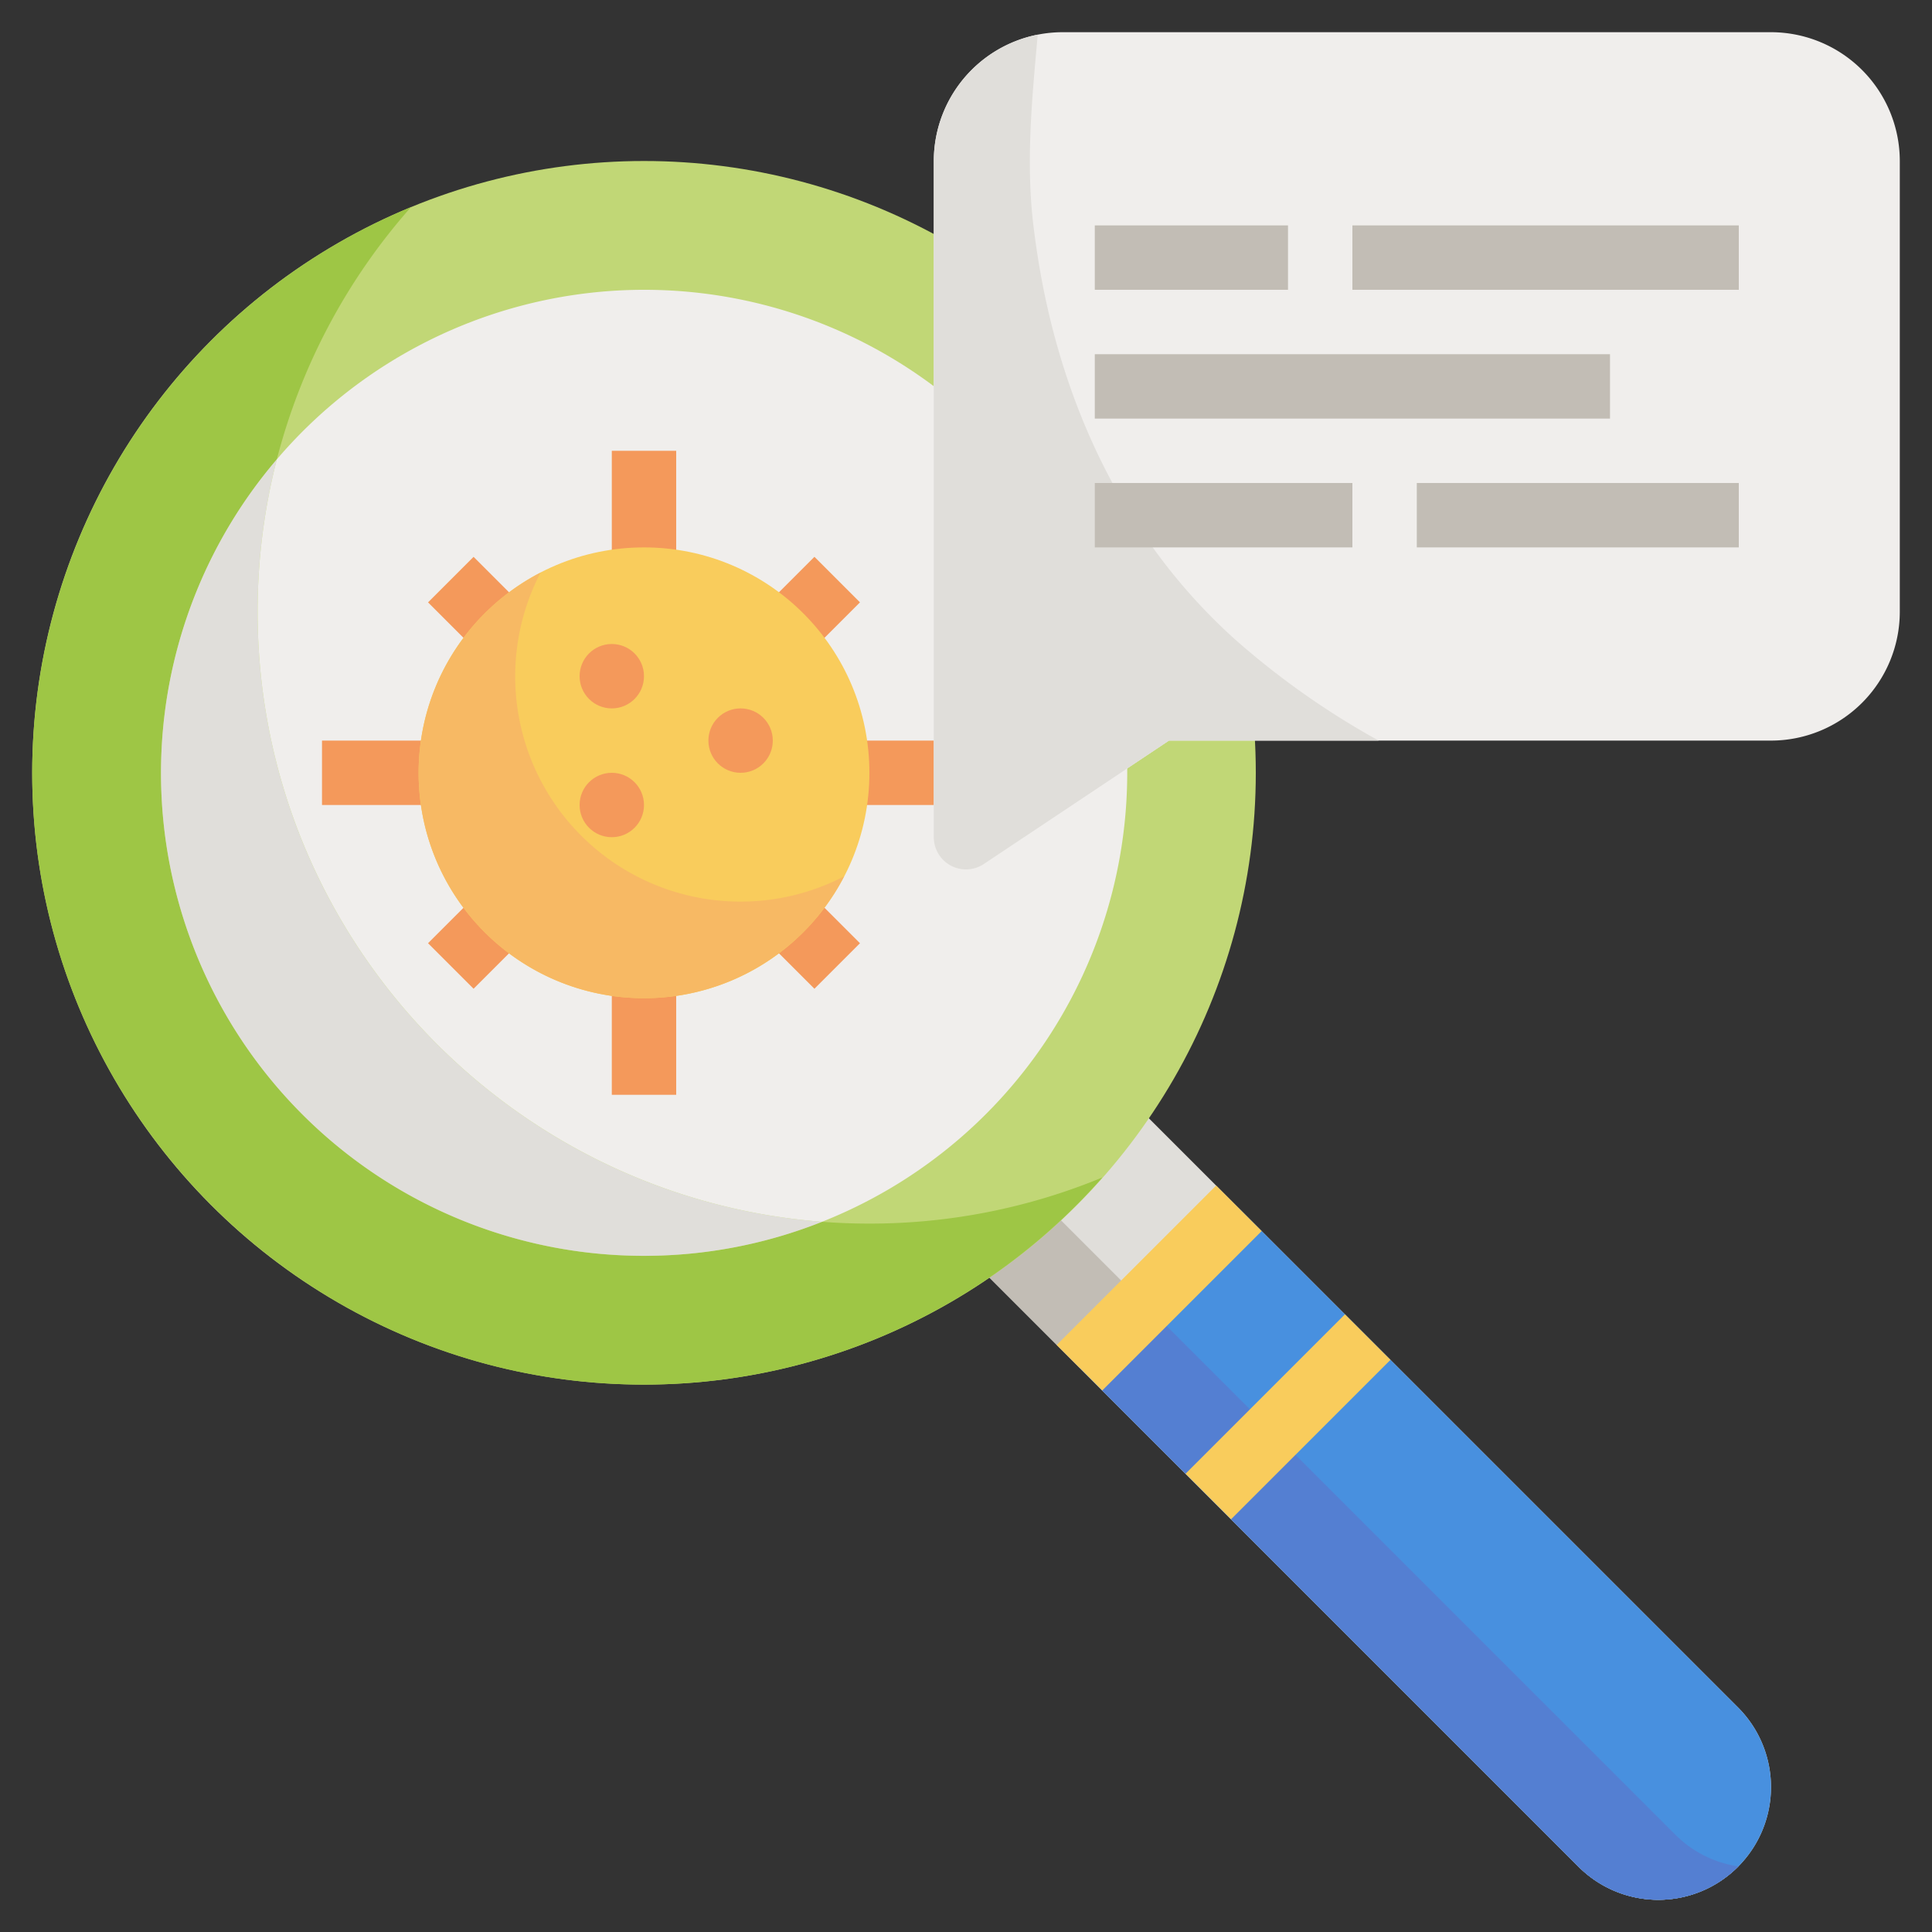 <?xml version="1.0" ?><svg viewBox="0 0 480 480" xmlns="http://www.w3.org/2000/svg"><rect x="0" y="0" width="480" height="480" fill="#333333" stroke="none"/><g data-name="16-information" id="_16-information"><g id="flat"><path d="M431.8,424.2,229.657,222.058a8,8,0,0,0-11.314,0l-28.284,28.285a8,8,0,0,0,0,11.314L392.2,463.8a28,28,0,1,0,39.6-39.6Z" style="fill:#e0deda"/><path d="M416.213,455.8,214.072,253.657a8,8,0,0,1,0-11.314l17.935-17.935-2.35-2.35a8,8,0,0,0-11.314,0l-28.284,28.285a8,8,0,0,0,0,11.314L392.2,463.8a28,28,0,0,0,39.6,0c.032-.032.062-.067.094-.1A27.79,27.79,0,0,1,416.213,455.8Z" style="fill:#c2bdb5"/><path d="M431.8,424.2l-124-124-39.6,39.6,124,124a28,28,0,1,0,39.6-39.6Z" style="fill:#4890df"/><path d="M284.208,323.792,268.2,339.8l124,124a28,28,0,0,0,39.6,0c.032-.032.062-.067.094-.1a27.79,27.79,0,0,1-15.68-7.9Z" style="fill:#547fd2"/><rect height="16" style="fill:#f9cc5c" transform="translate(-141.921 297.373) rotate(-45)" width="56.001" x="260" y="312"/><rect height="16" style="fill:#f9cc5c" transform="translate(-155.176 329.373) rotate(-45)" width="56.001" x="292" y="344"/><circle cx="160" cy="192" r="152" style="fill:#c1d776"/><path d="M204.237,303.548A119.95,119.95,0,0,1,68.776,114.129,151.817,151.817,0,0,1,102.1,51.47,152.232,152.232,0,0,0,8,192c0,83.813,68.187,152,152,152a151.671,151.671,0,0,0,113.9-51.47A151.18,151.18,0,0,1,216,304Q210.063,304,204.237,303.548Z" style="fill:#9ec645"/><path d="M160,312a119.364,119.364,0,0,0,44.237-8.452C125.9,297.525,64,231.856,64,152a151.767,151.767,0,0,1,4.776-37.871A119.933,119.933,0,0,0,160,312Z" style="fill:#e0deda"/><path d="M204.237,303.548A119.986,119.986,0,1,0,68.776,114.129,151.767,151.767,0,0,0,64,152C64,231.856,125.9,297.525,204.237,303.548Z" style="fill:#f0eeec"/><rect height="16" style="fill:#f4995b" width="32" x="208" y="184"/><rect height="22.627" style="fill:#f4995b" transform="translate(-105.47 209.373) rotate(-45)" width="16" x="192" y="220.686"/><rect height="32" style="fill:#f4995b" width="16" x="152" y="240"/><rect height="16" style="fill:#f4995b" transform="translate(-128.898 152.793) rotate(-44.998)" width="22.627" x="108.686" y="224"/><rect height="16" style="fill:#f4995b" width="32" x="80" y="184"/><rect height="22.627" style="fill:#f4995b" transform="translate(-72.333 129.373) rotate(-45)" width="16" x="112" y="140.686"/><rect height="32" style="fill:#f4995b" width="16" x="152" y="112"/><rect height="16" style="fill:#f4995b" transform="translate(-48.903 185.93) rotate(-44.998)" width="22.627" x="188.686" y="144"/><circle cx="160" cy="192" r="56" style="fill:#f9cc5c"/><path d="M184,224a55.96,55.96,0,0,1-49.719-81.719,55.984,55.984,0,1,0,75.438,75.438A55.63,55.63,0,0,1,184,224Z" style="fill:#f7b964"/><circle cx="152" cy="200" r="8" style="fill:#f4995b"/><circle cx="184" cy="184" r="8" style="fill:#f4995b"/><circle cx="152" cy="168" r="8" style="fill:#f4995b"/><path d="M440,8H264a32.036,32.036,0,0,0-32,32V208a8,8,0,0,0,12.437,6.656L290.422,184H440a32.036,32.036,0,0,0,32-32V40A32.036,32.036,0,0,0,440,8Z" style="fill:#f0eeec"/><path d="M257,58c-2.3-16.669-.634-33.007.818-49.395A32.05,32.05,0,0,0,232,40V208a8,8,0,0,0,12.437,6.656L290.422,184h52.106A199.525,199.525,0,0,1,307,159C278,133,262,97,257,58Z" style="fill:#e0deda"/><rect height="16" style="fill:#c2bdb5" width="48" x="272" y="56"/><rect height="16" style="fill:#c2bdb5" width="96" x="336" y="56"/><rect height="16" style="fill:#c2bdb5" width="128" x="272" y="88"/><rect height="16" style="fill:#c2bdb5" width="64" x="272" y="120"/><rect height="16" style="fill:#c2bdb5" width="80" x="352" y="120"/></g></g></svg>